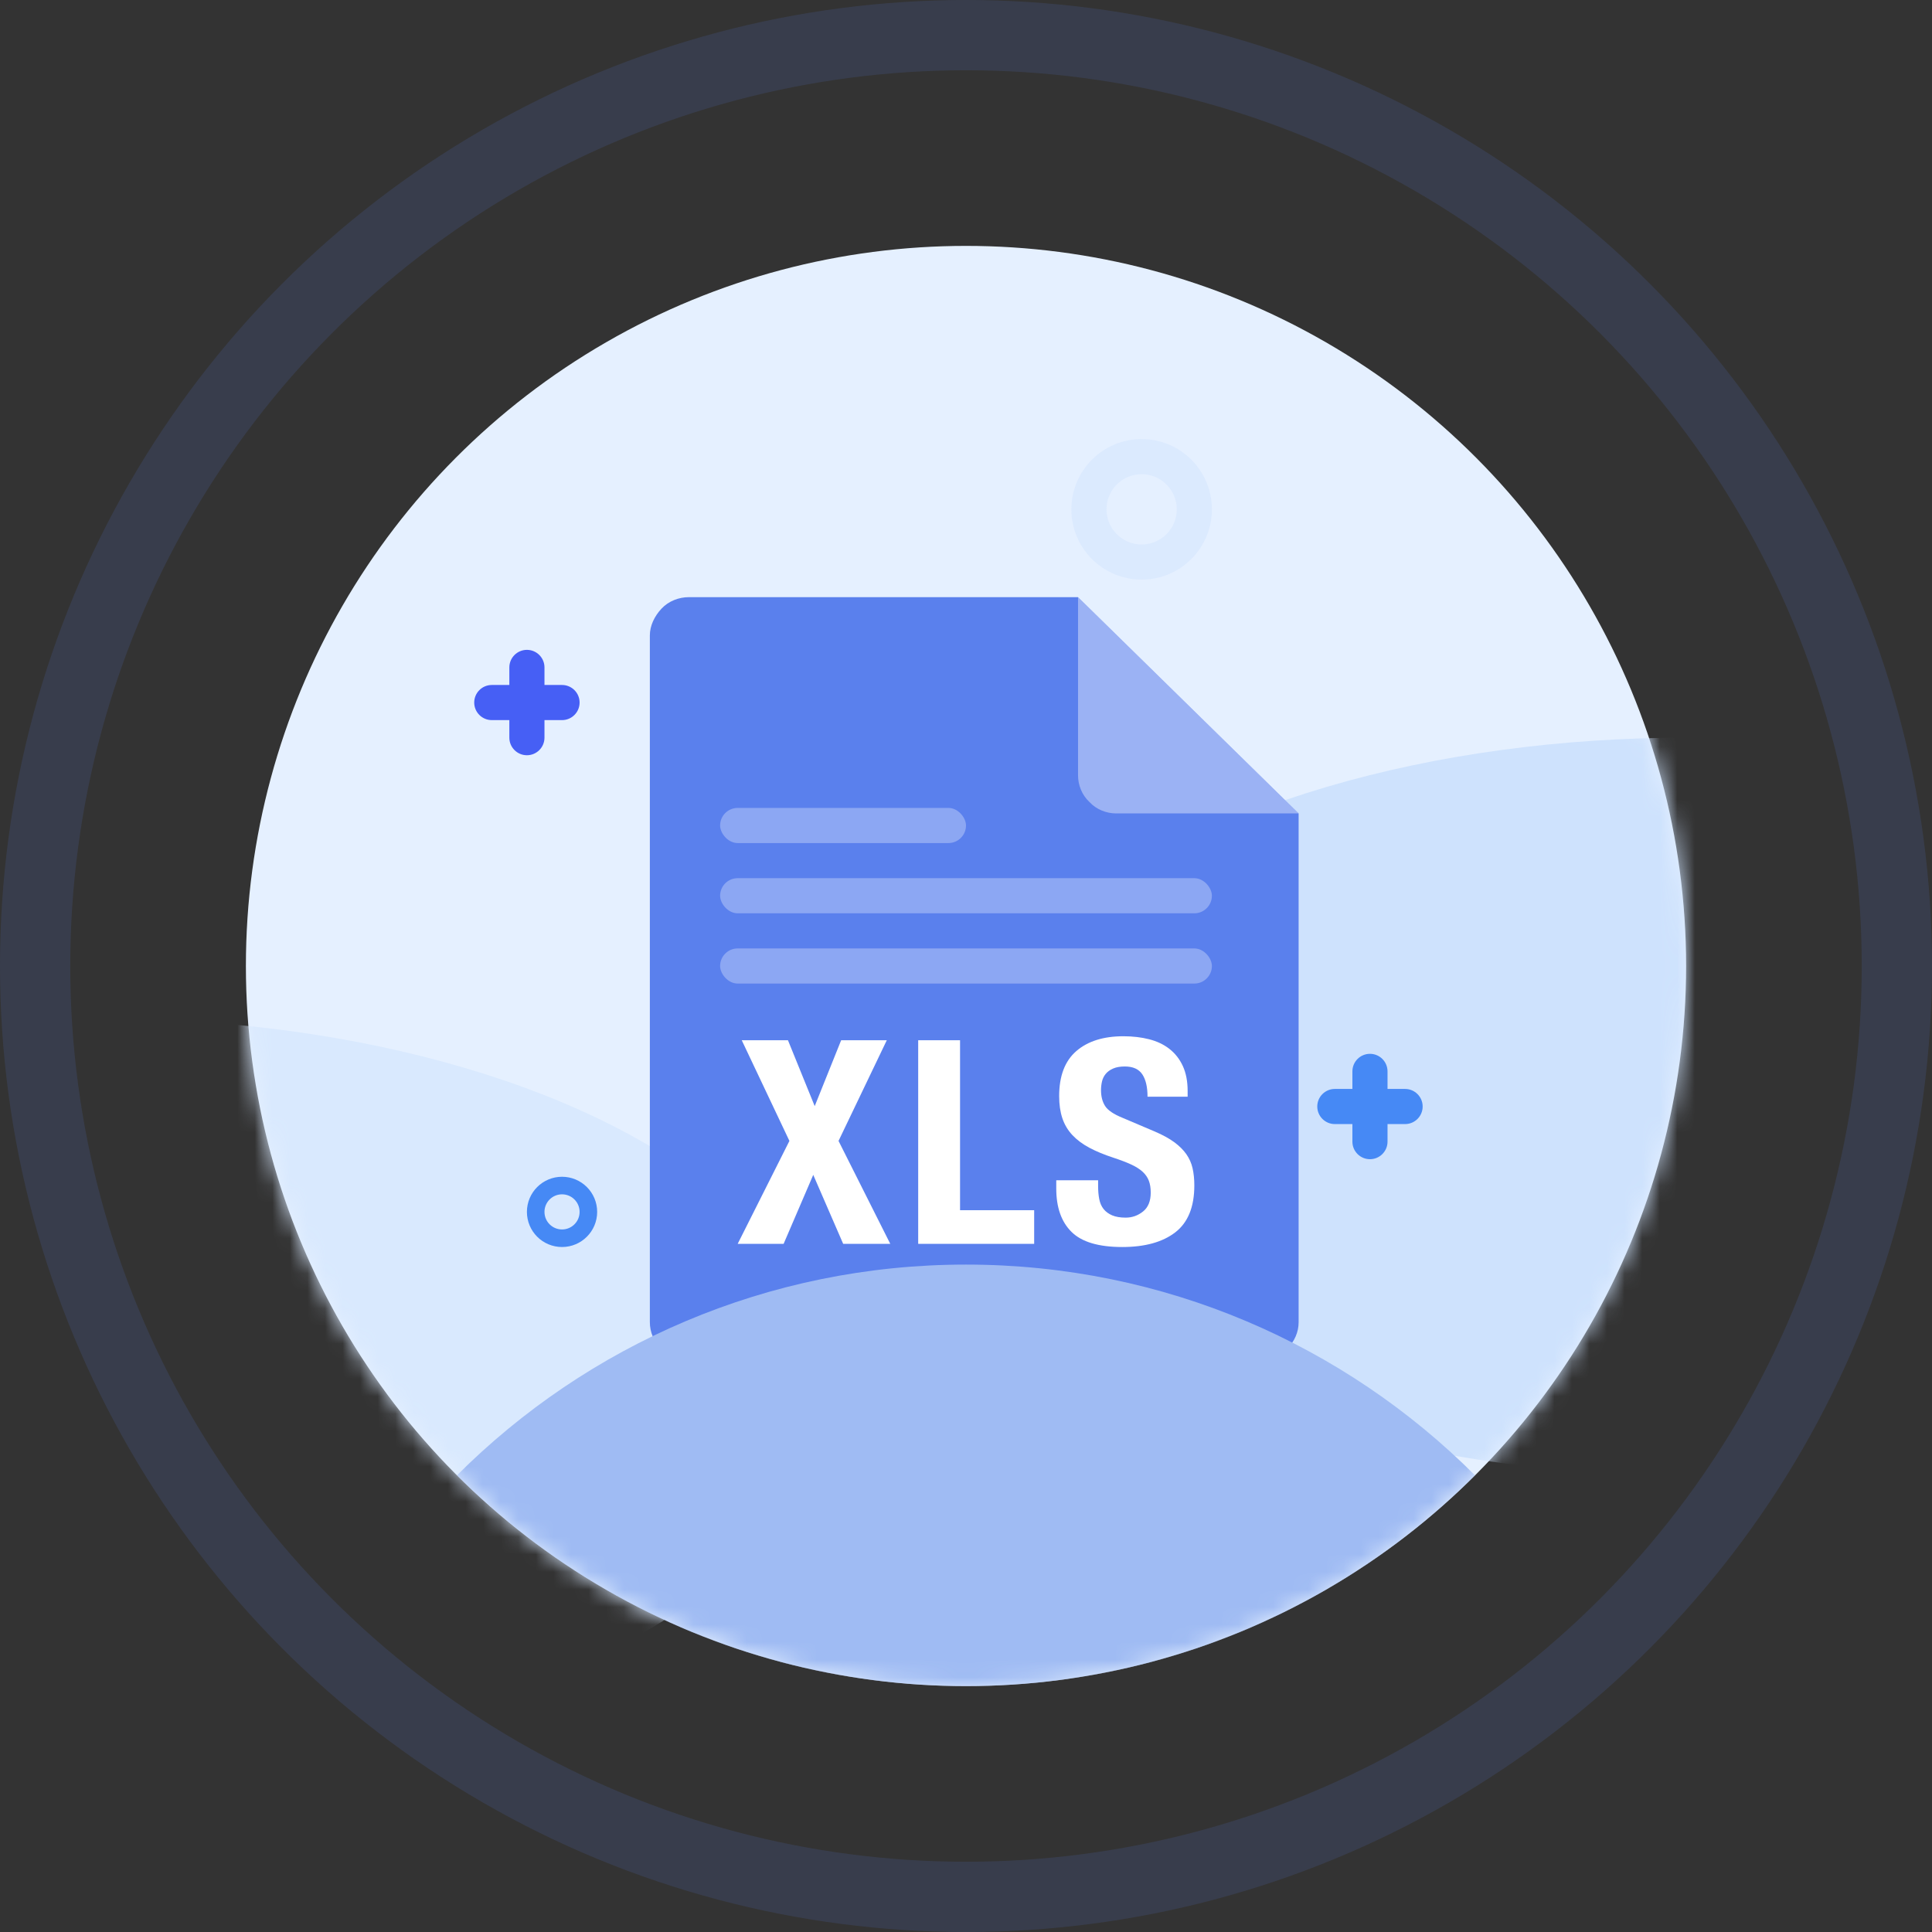 <?xml version="1.0" encoding="UTF-8"?>
<svg width="110px" height="110px" viewBox="0 0 110 110" version="1.1" xmlns="http://www.w3.org/2000/svg" xmlns:xlink="http://www.w3.org/1999/xlink">
    <rect x="0" y="0" width="110" height="110" fill="#333333" stroke="none"/>
    <!-- Generator: Sketch 63.1 (92452) - https://sketch.com -->
    <title>导入成功 底框</title>
    <desc>Created with Sketch.</desc>
    <defs>
        <circle id="path-1" cx="41" cy="41" r="41"></circle>
    </defs>
    <g id="导入成功-底框" stroke="none" stroke-width="1" fill="none" fill-rule="evenodd">
        <g id="编组-28备份">
            <g id="椭圆形" transform="translate(14, 14)">
                <mask id="mask-2" fill="white">
                    <use xlink:href="#path-1"></use>
                </mask>
                <use id="蒙版" fill="#E5F0FF" xlink:href="#path-1"></use>
                <ellipse fill="#D9E9FE" mask="url(#mask-2)" cx="-8" cy="65" rx="41" ry="21"></ellipse>
                <ellipse id="椭圆形备份-2" fill="#CEE2FD" mask="url(#mask-2)" cx="82" cy="49" rx="41" ry="21"></ellipse>
                <g id="jpg备份" mask="url(#mask-2)">
                    <g transform="translate(23, 20)">
                        <path d="M2.216,0 C1.662,0 1.071,0.217 0.665,0.652 C0.259,1.086 0,1.63 0,2.173 L0,41.284 C0,41.827 0.222,42.407 0.665,42.805 C1.108,43.24 1.662,43.457 2.216,43.457 L34.722,43.457 C35.276,43.457 35.867,43.24 36.273,42.805 C36.717,42.37 36.938,41.827 36.938,41.284 L36.938,12.313 L24.379,0 L2.216,0 Z" id="路径" fill="#5A80ED" fill-rule="evenodd"></path>
                        <rect id="矩形" fill="#FFFFFF" fill-rule="evenodd" opacity="0.308" x="4" y="20" width="28" height="2" rx="1"></rect>
                        <rect id="矩形备份-6" fill="#FFFFFF" fill-rule="evenodd" opacity="0.308" x="4" y="16" width="28" height="2" rx="1"></rect>
                        <rect id="矩形备份-7" fill="#FFFFFF" fill-rule="evenodd" opacity="0.308" x="4" y="12" width="14" height="2" rx="1"></rect>
                        <path d="M7.615,36.821 L9.303,32.892 L11.008,36.821 L13.689,36.821 L10.743,30.959 L13.49,25.227 L10.892,25.227 L9.386,28.978 L7.863,25.227 L5.232,25.227 L7.946,30.959 L5,36.821 L7.615,36.821 Z M21.881,36.821 L21.881,34.905 L17.661,34.905 L17.661,25.227 L15.278,25.227 L15.278,36.821 L21.881,36.821 Z M26.896,37 C28.187,37 29.193,36.721 29.916,36.164 C30.639,35.606 31,34.716 31,33.493 C31,33.135 30.967,32.811 30.901,32.518 C30.835,32.226 30.716,31.958 30.545,31.714 C30.374,31.471 30.145,31.244 29.858,31.032 C29.571,30.821 29.202,30.618 28.749,30.424 L26.912,29.644 C26.405,29.438 26.074,29.214 25.919,28.97 C25.765,28.727 25.687,28.426 25.687,28.069 C25.687,27.896 25.707,27.728 25.745,27.566 C25.784,27.403 25.856,27.26 25.961,27.135 C26.065,27.011 26.206,26.911 26.383,26.835 C26.559,26.759 26.78,26.721 27.045,26.721 C27.508,26.721 27.839,26.87 28.038,27.168 C28.236,27.465 28.335,27.89 28.335,28.442 L30.619,28.442 L30.619,28.118 C30.619,27.566 30.528,27.092 30.346,26.697 C30.164,26.302 29.91,25.977 29.585,25.723 C29.259,25.468 28.873,25.284 28.426,25.171 C27.98,25.057 27.491,25 26.962,25 C25.825,25 24.932,25.281 24.281,25.844 C23.63,26.407 23.304,27.263 23.304,28.41 C23.304,28.886 23.365,29.306 23.486,29.668 C23.608,30.031 23.798,30.35 24.057,30.627 C24.317,30.903 24.639,31.143 25.025,31.349 C25.412,31.555 25.87,31.744 26.399,31.917 C26.796,32.047 27.13,32.175 27.4,32.299 C27.671,32.424 27.889,32.562 28.054,32.713 C28.22,32.865 28.338,33.035 28.41,33.225 C28.482,33.414 28.518,33.639 28.518,33.899 C28.518,34.386 28.371,34.746 28.079,34.978 C27.787,35.211 27.458,35.327 27.094,35.327 C26.785,35.327 26.529,35.284 26.325,35.198 C26.121,35.111 25.958,34.992 25.836,34.84 C25.715,34.689 25.632,34.502 25.588,34.28 C25.544,34.058 25.522,33.812 25.522,33.541 L25.522,33.2 L23.139,33.2 L23.139,33.671 C23.139,34.743 23.428,35.566 24.008,36.139 C24.587,36.713 25.55,37 26.896,37 Z" id="XLS" fill="#FFFFFF" fill-rule="nonzero"></path>
                        <path d="M36.938,12.313 L26.546,12.313 C26.005,12.313 25.427,12.096 25.029,11.663 C24.596,11.265 24.379,10.687 24.379,10.146 L24.379,4.14921869e-14 L36.938,12.313 Z" id="路径" fill-opacity="0.395" fill="#FFFFFF" fill-rule="nonzero"></path>
                    </g>
                </g>
                <path d="M64,46 C64.552,46 65,46.448 65,47 L65,47.999 L66,48 C66.552,48 67,48.448 67,49 C67,49.552 66.552,50 66,50 L65,49.999 L65,51 C65,51.552 64.552,52 64,52 C63.448,52 63,51.552 63,51 L63,49.999 L62,50 C61.448,50 61,49.552 61,49 C61,48.448 61.448,48 62,48 L63,47.999 L63,47 C63,46.448 63.448,46 64,46 Z" id="形状结合" fill="#4689F5" mask="url(#mask-2)"></path>
                <path d="M16,23 C16.552,23 17,23.448 17,24 L17,24.999 L18,25 C18.552,25 19,25.448 19,26 C19,26.552 18.552,27 18,27 L17,26.999 L17,28 C17,28.552 16.552,29 16,29 C15.448,29 15,28.552 15,28 L15,26.999 L14,27 C13.448,27 13,26.552 13,26 C13,25.448 13.448,25 14,25 L15,24.999 L15,24 C15,23.448 15.448,23 16,23 Z" id="形状结合" fill="#465FF5" mask="url(#mask-2)"></path>
                <circle stroke="#4689F5" mask="url(#mask-2)" cx="18" cy="55" r="1.5"></circle>
                <circle id="椭圆形备份" stroke="#4689F5" stroke-width="2" opacity="0.251" mask="url(#mask-2)" cx="51" cy="15" r="3"></circle>
                <path d="M41,58 C52.317,58 62.564,62.585 69.982,70 C62.564,77.415 52.317,82 41,82 C29.683,82 19.436,77.415 12.018,70 C19.436,62.585 29.683,58 41,58 Z" id="形状结合" fill="#9FBBF3" mask="url(#mask-2)"></path>
            </g>
            <circle id="椭圆形" stroke-opacity="0.135" stroke="#5A80ED" stroke-width="4" cx="55" cy="55" r="53"></circle>
        </g>
    </g>
</svg>